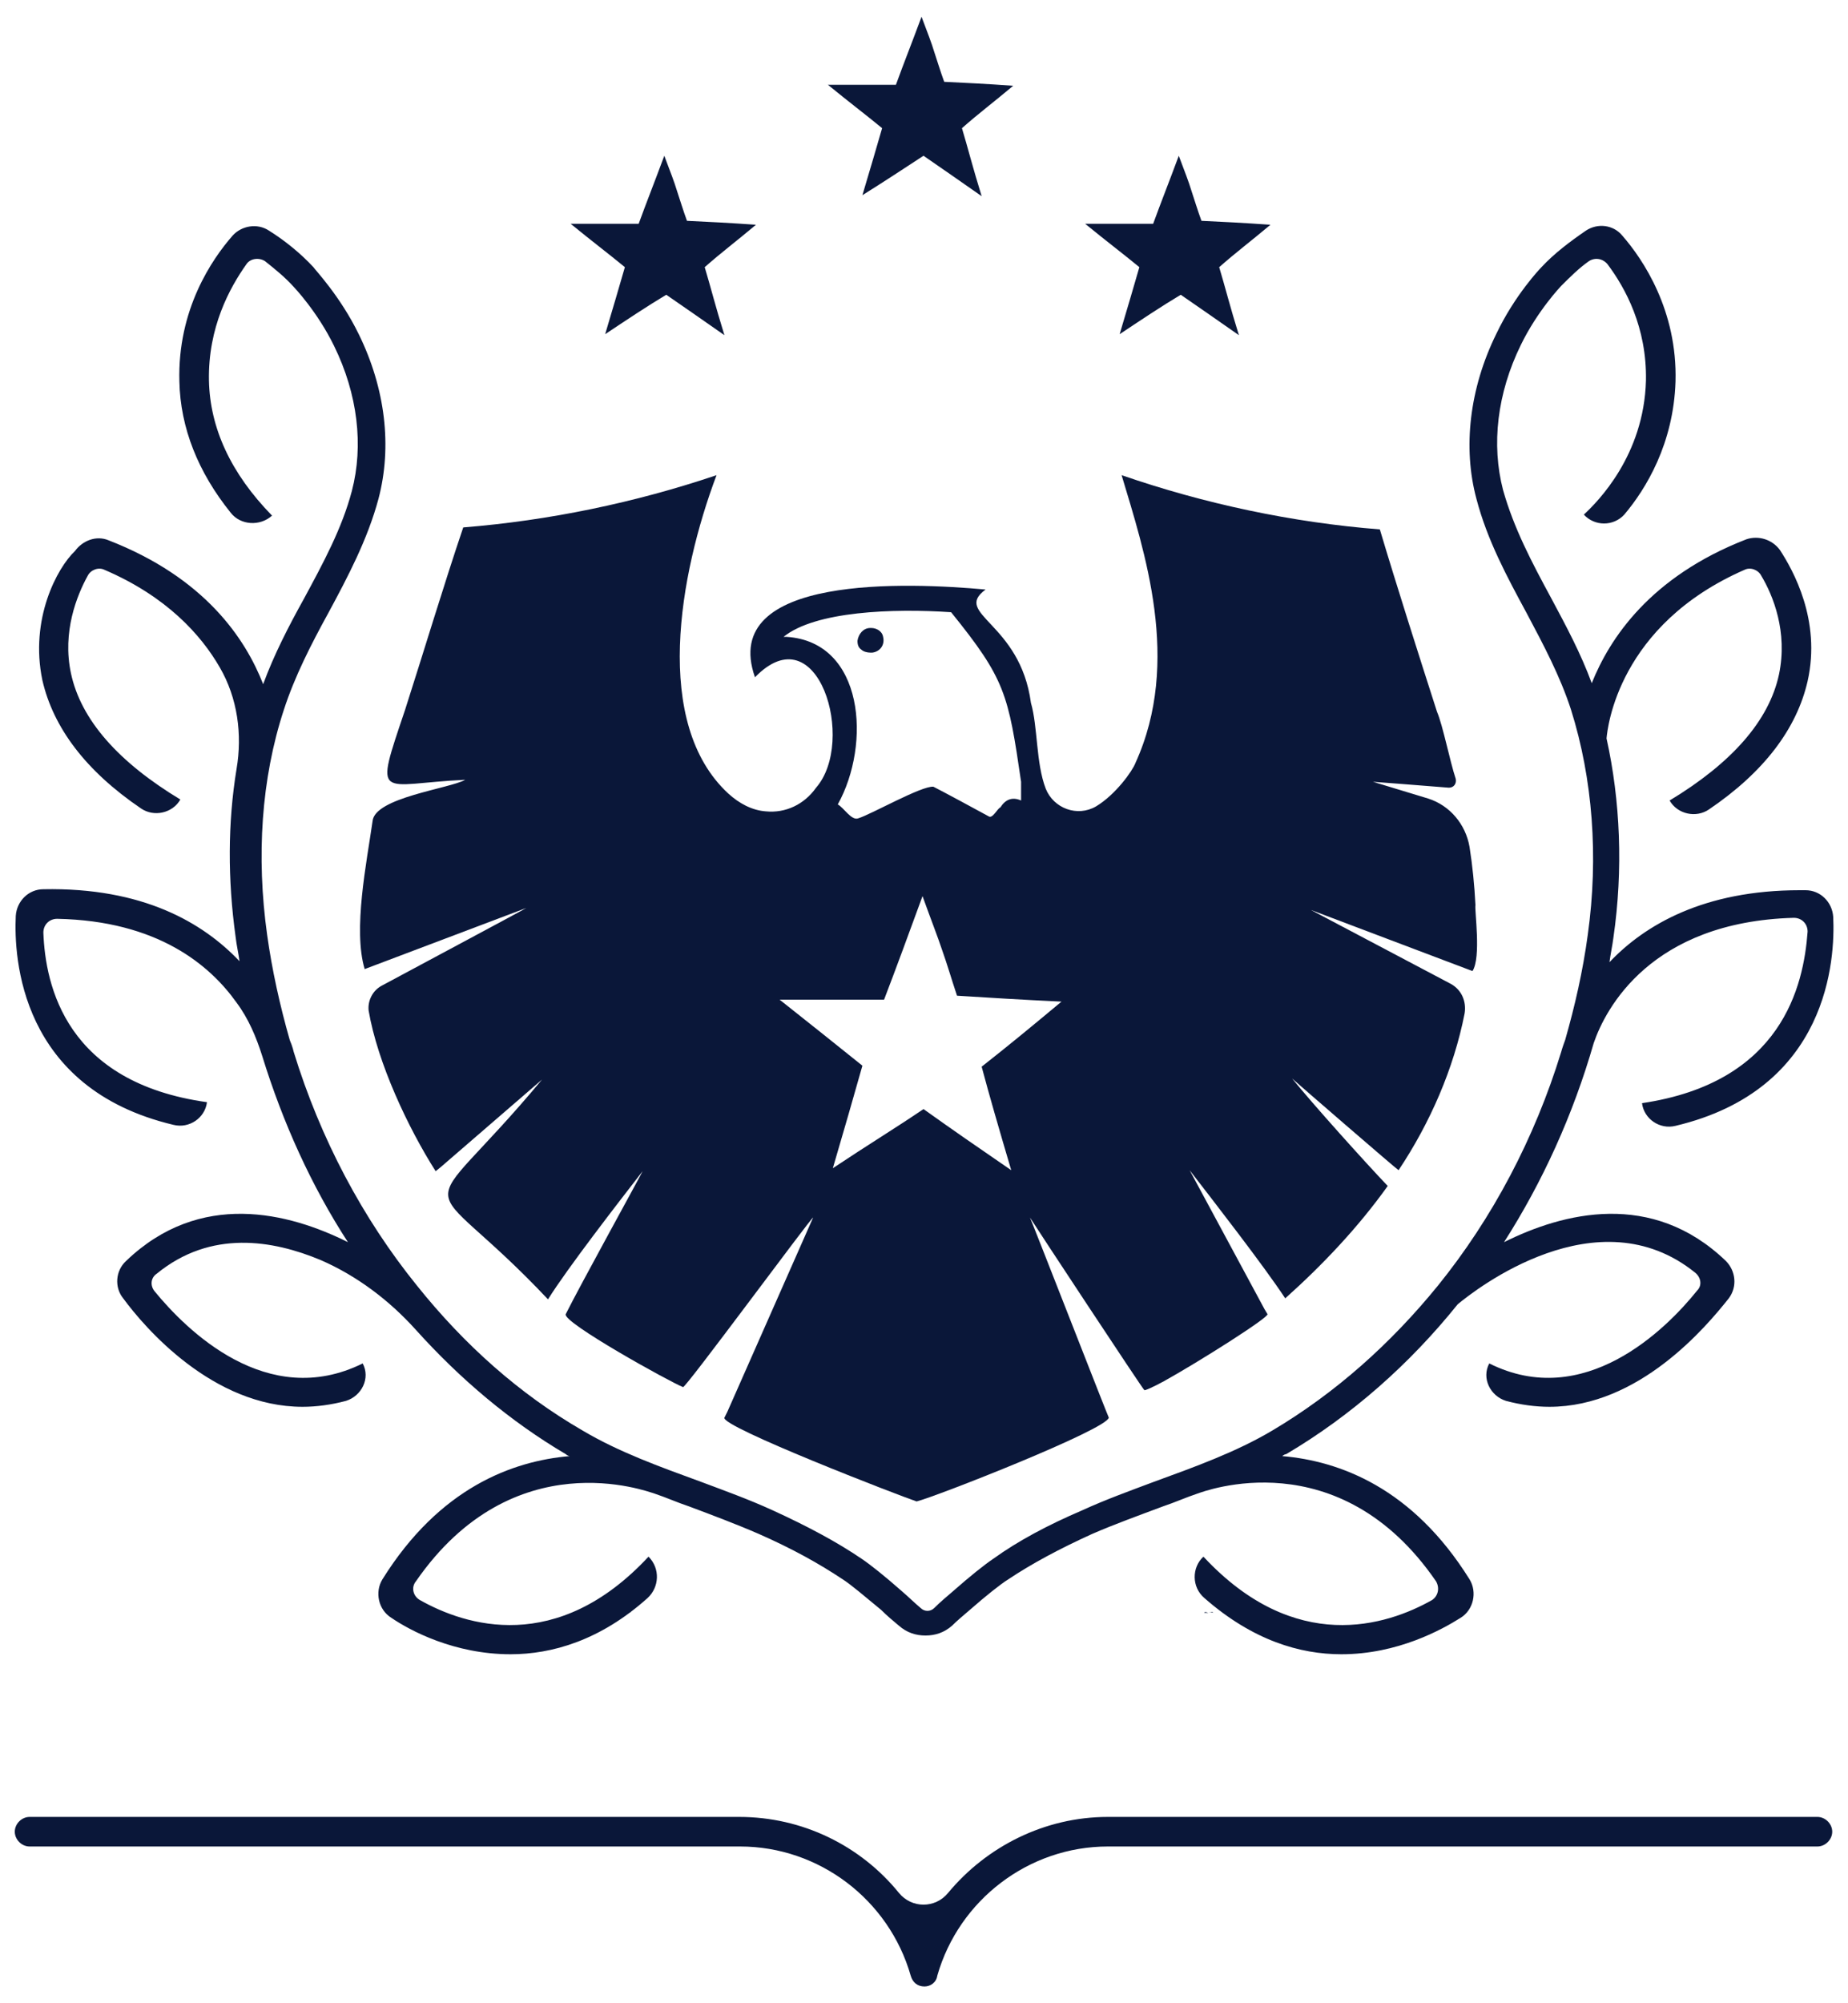 <?xml version="1.0" encoding="utf-8"?>
<!-- Generator: Adobe Illustrator 28.0.0, SVG Export Plug-In . SVG Version: 6.00 Build 0)  -->
<svg version="1.1" id="Layer_1" xmlns="http://www.w3.org/2000/svg" xmlns:xlink="http://www.w3.org/1999/xlink" x="0px" y="0px"
	 viewBox="0 0 187.5 203.2" style="enable-background:new 0 0 187.5 203.2;" xml:space="preserve">
<style type="text/css">
	.st0{fill:#E0DFE0;}
	.st1{fill:#B8BBC2;}
	.st2{fill:#0A1739;}
	.st3{fill:#801619;}
	.st4{fill:#BDB5AB;}
	.st5{clip-path:url(#SVGID_00000036220620999765718680000003751146433563565992_);}
</style>
<g>
	<path class="st2" d="M148.3,79.9L148.3,79.9C148.3,79.9,148.3,79.9,148.3,79.9C148.3,79.9,148.3,79.9,148.3,79.9z"/>
	<g>
		<path class="st2" d="M149.7,91.8c-0.1-2-0.3-4-0.6-5.9c-0.4-2.3-2-4.2-4.2-4.9l-5.6-1.7c0,0,5.3,0.4,7.7,0.6
			c0.5,0,0.8-0.4,0.7-0.9c-0.6-1.8-1.3-5.4-1.9-6.8c-1.8-5.6-4.1-12.8-5.8-18.5c-8.9-0.7-17.8-2.6-26.2-5.5
			c2.3,7.7,6.1,18.9,1.4,29.2c-0.3,0.8-2,3.2-4,4.4c-1.9,1.1-4.3,0.2-5.1-1.8c-1-2.6-0.8-6.3-1.5-8.7c-1.1-8.2-8-9-4.6-11.5
			c-7.7-0.7-27.1-1.6-23.4,8.9c6.4-6.6,10.3,6.5,6.2,11.2c-1.2,1.7-3.1,2.6-5.1,2.4c-1.4-0.1-2.7-0.8-3.8-1.8
			c-7.7-7.1-5-22.2-1.2-32.3c-8.3,2.8-17,4.6-25.7,5.3c-1.9,5.6-4.1,12.9-5.9,18.5c-3.2,9.5-2.7,7.5,6.1,7.1
			c-1.6,0.9-9.2,1.8-9.4,4.2c-0.6,4.2-2,11-0.8,15c0.3-0.1,16.1-6.1,16.4-6.2c-0.3,0.2-10.8,5.8-14.7,7.9c-0.9,0.5-1.4,1.5-1.3,2.5
			c0.9,5.3,4,11.9,6.8,16.3l0.5-0.4l10.3-8.9c-13,15.6-12.6,8.3,0.6,22.3c2-3.2,7.2-9.9,9.6-13c-0.5,1-6.3,11.5-7.8,14.5
			c-0.4,0.8,10.6,6.9,11.9,7.4c0.2,0.2,13-17.2,13.2-17.2l-8.7,19.7l-0.3,0.6c-0.4,0.9,17.7,7.9,19.5,8.5c2-0.5,19.3-7.3,19.5-8.5
			c-0.2-0.4-7.8-19.9-8-20.3c0.3,0.5,11.5,17.5,11.6,17.5c0,0.1,0.9-0.3,2-0.9c3.6-2,10.7-6.5,10.5-6.8l-0.3-0.5l-7.6-14.1
			c2.4,3.1,7.6,9.8,9.7,13c3.8-3.4,7.4-7.2,10.4-11.4c-2.2-2.3-7.6-8.3-9.7-10.9c0.2,0.2,10.6,9.2,10.8,9.3
			c3.2-4.8,5.6-10.3,6.7-15.9c0.2-1.2-0.3-2.4-1.4-3L133,92.3l16.4,6.2C150.3,97.1,149.6,92.4,149.7,91.8z M79.8,64.6
			c-0.1,0-0.2,0-0.3,0c3.2-2.6,11.1-2.9,17-2.5c5.5,6.8,5.8,8.3,7.1,17.2l0,0c0,0.1,0,1.8,0,1.9c-0.9-0.4-1.6-0.1-2.1,0.7
			c-0.3,0.1-0.8,1.2-1.2,0.9c-0.9-0.5-4.8-2.6-5.6-3c-1.2-0.1-6.3,2.8-7.6,3.2c-0.7,0.3-1.5-1.1-2.1-1.4
			C88.4,75.5,87.7,65.1,79.8,64.6z M99.6,108.2c0.8,3,1.7,6.1,3,10.5c-3.5-2.4-6.1-4.2-8.9-6.2c-2.8,1.9-5.6,3.6-9.2,6
			c1.2-4.1,2.1-7.2,3-10.4c-2.6-2.1-5-4-8.4-6.7h10.6c1.3-3.4,2.4-6.4,3.9-10.5c0.9,2.5,1.5,4,2,5.5c0.5,1.4,0.9,2.8,1.5,4.6
			c3.2,0.2,6.4,0.4,10.6,0.6C104.7,104.1,102.4,106,99.6,108.2z"/>
		<path class="st2" d="M122.5,163.5c0.2,0,0.4,0,0.6,0.1c0,0-0.1-0.1-0.1-0.1C122.9,163.5,122.7,163.5,122.5,163.5z"/>
		<path class="st2" d="M122.2,163.6c0.1,0,0.3,0,0.4,0C122.3,163.5,122.2,163.5,122.2,163.6z"/>
		<path class="st2" d="M63.5,163.6c0.2,0,0.4-0.1,0.6-0.1c-0.2,0-0.3,0-0.5,0C63.6,163.5,63.6,163.6,63.5,163.6z"/>
		<path class="st2" d="M64.1,163.5c0.1,0,0.2,0,0.4,0C64.5,163.5,64.3,163.5,64.1,163.5z"/>
		<path class="st2" d="M88.3,66.2c0.1,0,0.1,0,0.2,0c0.8-0.1,1.3-0.8,1.1-1.6c-0.1-0.6-0.7-0.9-1.2-0.9h-0.1c-0.7,0-1.2,0.6-1.3,1.3
			c0,0.4,0.1,0.7,0.4,0.9C87.6,66.1,88,66.2,88.3,66.2z"/>
	</g>
	<path class="st2" d="M93.7,47h-0.1C93.6,47,93.6,47,93.7,47C93.6,47,93.6,47,93.7,47z"/>
	<path class="st2" d="M166.6,111.9L166.6,111.9c0.2,1.6,1.8,2.7,3.4,2.3c15.6-3.7,16.2-17,16-21.2c-0.1-1.5-1.3-2.7-2.8-2.7
		c-0.2,0-0.4,0-0.6,0c-9.7,0-15.7,3.5-19.3,7.3c0.1-0.8,0.3-1.7,0.4-2.5c1-6.9,0.7-13.9-0.7-20.2c0.1-1.1,1.2-11.5,14-17.1
		c0.6-0.3,1.4,0,1.7,0.6c1.2,2,2.7,5.7,1.8,10c-1,4.7-4.8,9-11.1,12.8l0,0c0.8,1.4,2.7,1.8,4,0.9c5.6-3.8,8.9-8.2,10-13
		c1.4-6.2-1.5-11.3-2.8-13.3c-0.8-1.1-2.2-1.5-3.4-1.1c-9.8,3.8-13.9,10.1-15.7,14.6c-1.1-3-2.6-5.8-4.1-8.6c-2-3.7-3.8-7.1-4.9-11
		c-1.2-4.6-0.6-9.8,1.8-14.7c1.7-3.5,4.1-6,4.1-6c0.9-0.9,1.8-1.8,2.8-2.5c0.6-0.4,1.4-0.3,1.9,0.3c1.8,2.4,4,6.4,3.9,11.8
		c-0.2,7.6-4.9,12.3-6.3,13.6v0c1.1,1.2,3,1.2,4.1,0c2.2-2.6,5-7.2,5.2-13.5c0.2-7.2-3.3-12.4-5.4-14.8c-0.9-1.1-2.5-1.3-3.7-0.5
		c-1.6,1.1-3.2,2.3-4.5,3.7c-0.1,0.1-2.7,2.8-4.6,6.8c-2.7,5.5-3.4,11.5-2,16.7c1.1,4.2,3.1,7.9,5.1,11.6c1.7,3.2,3.4,6.4,4.5,9.8
		c2.2,7,2.8,14.9,1.7,22.8c-0.5,3.7-1.3,7.2-2.3,10.7c-0.3,0.8-0.4,1.2-0.4,1.2l0,0c-2.7,8.8-7,16.9-12.5,23.7c0,0,0,0,0,0l0,0
		c-4.8,5.9-10.4,10.9-16.8,14.7c-3.7,2.2-7.9,3.7-12,5.2c-2.4,0.9-4.9,1.8-7.3,2.9c-3.5,1.5-6.5,3.1-9,4.9c-0.9,0.6-2.4,1.8-4.1,3.3
		c-0.7,0.6-1.3,1.1-1.9,1.7c-0.4,0.4-1,0.4-1.4,0c-0.6-0.5-1.2-1.1-1.9-1.7c-1.7-1.5-3.2-2.7-4.1-3.3c-2.5-1.7-5.5-3.3-9-4.9
		c-2.4-1.1-4.9-2-7.3-2.9c-4.1-1.5-8.3-3-12-5.2c-6.4-3.7-12-8.7-16.8-14.7l0,0c0,0,0,0,0,0c-5.5-6.8-9.8-14.9-12.5-23.7l0,0
		c0,0-0.1-0.5-0.4-1.2c-1-3.5-1.8-7.1-2.3-10.7c-1.1-7.9-0.6-15.8,1.7-22.8c1.1-3.4,2.8-6.7,4.5-9.8c2-3.7,4-7.5,5.1-11.6
		c1.4-5.3,0.7-11.2-2-16.7c-1.9-3.9-4.5-6.6-4.6-6.8c-1.3-1.4-2.9-2.7-4.5-3.7c-1.2-0.8-2.8-0.5-3.7,0.5c-2.1,2.4-5.6,7.5-5.4,14.8
		c0.1,4.7,1.9,9.2,5.2,13.3c1,1.3,3,1.4,4.2,0.3l0,0c-4.2-4.3-6.3-8.9-6.4-13.7c-0.1-5.4,2.1-9.4,3.8-11.8c0.4-0.6,1.3-0.7,1.9-0.3
		c1,0.8,2,1.6,2.9,2.6c0,0,2.4,2.5,4.1,6c2.4,4.9,3,10.1,1.8,14.7c-1,3.8-2.9,7.3-4.9,11c-1.5,2.7-3,5.6-4.1,8.6
		c-1.8-4.6-5.9-10.8-15.7-14.6c-1.2-0.5-2.6,0-3.4,1.1C5.8,57.6,3,62.8,4.3,69c1.1,4.8,4.4,9.2,10,13c1.3,0.9,3.2,0.5,4-0.9h0
		C12,77.3,8.2,73,7.2,68.3c-0.9-4.2,0.6-7.9,1.7-9.9c0.3-0.6,1.1-0.9,1.7-0.6c6.3,2.7,9.8,6.6,11.7,9.9c1.8,3.1,2.3,6.8,1.7,10.3
		c-0.9,5.5-0.9,11.2-0.1,17c0.1,0.9,0.3,1.7,0.4,2.5c-3.7-3.9-9.8-7.5-19.9-7.3c-1.5,0-2.7,1.2-2.8,2.7c-0.2,4.2,0.4,17.5,16,21.2
		c1.6,0.4,3.2-0.7,3.4-2.3l0,0C6.7,109.8,4.6,100,4.4,94.6c0-0.8,0.6-1.4,1.4-1.4c10.2,0.2,15.5,4.7,18.2,8.5c1.2,1.6,2,3.5,2.6,5.4
		c2.1,6.8,5,13.2,8.7,18.9c-6-3-15-5.3-22.5,1.9c-1.1,1-1.2,2.7-0.3,3.8c2.2,3,9.1,11,18.2,11c1.4,0,2.9-0.2,4.4-0.6
		c1.6-0.5,2.5-2.3,1.7-3.8l0,0c-9.7,4.8-17.9-3.4-21.1-7.3c-0.5-0.6-0.4-1.4,0.2-1.8c5.5-4.5,11.8-3.4,16.6-1.4
		c3.7,1.6,7,4.1,9.7,7.1c4.5,5,9.6,9.3,15.2,12.6c0.1,0.1,0.3,0.2,0.4,0.2c-5.8,0.5-13.2,3.2-19,12.5c-0.8,1.3-0.4,3.1,0.9,3.9
		c1.9,1.3,6.4,3.7,12.1,3.7c4.2,0,9.1-1.4,13.9-5.7c1.2-1.1,1.3-3,0.1-4.2h0c-9.3,10-18.6,7-23.2,4.4c-0.7-0.4-0.9-1.3-0.4-1.9
		c9.9-14.3,23.5-9.1,24.2-8.9c1.2,0.4,2.3,0.9,3.5,1.3c2.4,0.9,4.8,1.8,7.1,2.8c3.4,1.5,6.1,3,8.5,4.6c0.8,0.5,2.2,1.7,3.9,3.1
		c0.6,0.6,1.2,1.1,1.8,1.6c0.8,0.7,1.7,1,2.7,1c1,0,1.9-0.3,2.7-1c0.5-0.5,1.1-1,1.8-1.6c1.6-1.4,3.1-2.6,3.9-3.1
		c2.4-1.6,5.2-3.1,8.5-4.6c2.3-1,4.8-1.9,7.2-2.8c1.2-0.4,2.3-0.9,3.5-1.3v0c0.6-0.2,14.3-5.5,24.2,8.9c0.4,0.7,0.2,1.5-0.4,1.9
		c-4.6,2.6-13.9,5.6-23.2-4.4l0,0c-1.2,1.1-1.2,3.1,0.1,4.2c4.9,4.3,9.7,5.7,13.9,5.7c5.7,0,10.2-2.5,12.1-3.7
		c1.3-0.8,1.7-2.6,0.9-3.9c-5.8-9.3-13.2-12-19-12.5c0.1-0.1,0.3-0.2,0.4-0.2c6.6-3.9,12.5-9.1,17.4-15.2
		c1.8-1.5,14.2-11.2,24.1-3.2c0.6,0.5,0.7,1.3,0.2,1.8c-3.2,4-11.5,12.2-21.1,7.4l0,0c-0.8,1.5,0.1,3.3,1.7,3.8
		c1.5,0.4,3,0.6,4.4,0.6c9.1,0,15.9-8.1,18.2-11c0.9-1.2,0.7-2.8-0.3-3.8c-7.5-7.2-16.5-4.9-22.5-1.9c3.9-6.1,7-12.9,9.1-20.2
		c1.2-3.5,5.8-12.3,20.3-12.7c0.8,0,1.4,0.6,1.4,1.4C183,100,180.8,109.8,166.6,111.9z"/>
	<path class="st2" d="M61.4,33.9c0.8-2.7,1.4-4.7,2-6.8c-1.7-1.4-3.3-2.6-5.5-4.4c2.8,0,4.8,0,6.9,0c0.8-2.2,1.6-4.2,2.6-6.9
		c0.6,1.6,1,2.6,1.3,3.6c0.3,0.9,0.6,1.9,1,3c2.1,0.1,4.2,0.2,7,0.4c-1.9,1.6-3.5,2.8-5.2,4.3c0.6,2,1.1,4,2,6.9
		c-2.3-1.6-4-2.8-5.9-4.1C65.6,31.1,63.8,32.3,61.4,33.9z"/>
	<path class="st2" d="M113.6,33.9c0.8-2.7,1.4-4.7,2-6.8c-1.7-1.4-3.3-2.6-5.5-4.4c2.8,0,4.8,0,6.9,0c0.8-2.2,1.6-4.2,2.6-6.9
		c0.6,1.6,1,2.6,1.3,3.6c0.3,0.9,0.6,1.9,1,3c2.1,0.1,4.2,0.2,7,0.4c-1.9,1.6-3.5,2.8-5.2,4.3c0.6,2,1.1,4,2,6.9
		c-2.3-1.6-4-2.8-5.9-4.1C117.8,31.1,116,32.3,113.6,33.9z"/>
	<path class="st2" d="M87.5,19.8c0.8-2.7,1.4-4.7,2-6.8c-1.7-1.4-3.3-2.6-5.5-4.4c2.8,0,4.8,0,6.9,0c0.8-2.2,1.6-4.2,2.6-6.9
		c0.6,1.6,1,2.6,1.3,3.6c0.3,0.9,0.6,1.9,1,3c2.1,0.1,4.2,0.2,7,0.4c-1.9,1.6-3.5,2.8-5.2,4.3c0.6,2,1.1,4,2,6.9
		c-2.3-1.6-4-2.8-5.9-4.1C91.7,17.1,89.9,18.3,87.5,19.8z"/>
	<g>
		<g>
			<path class="st2" d="M93.8,201.5c-0.7,0-1.2-0.4-1.4-1.1c-2.2-7.7-9.3-13.1-17.3-13.1H3c-0.8,0-1.5-0.7-1.5-1.5l0,0
				c0-0.8,0.7-1.5,1.5-1.5h72c6.4,0,12.3,2.9,16.2,7.7c1.3,1.6,3.7,1.6,5,0c3.9-4.7,9.8-7.7,16.2-7.7h72c0.8,0,1.5,0.7,1.5,1.5l0,0
				c0,0.8-0.7,1.5-1.5,1.5h-72c-8,0-15.1,5.4-17.3,13.1C95,201.1,94.4,201.5,93.8,201.5z"/>
		</g>
	</g>
</g>
</svg>
